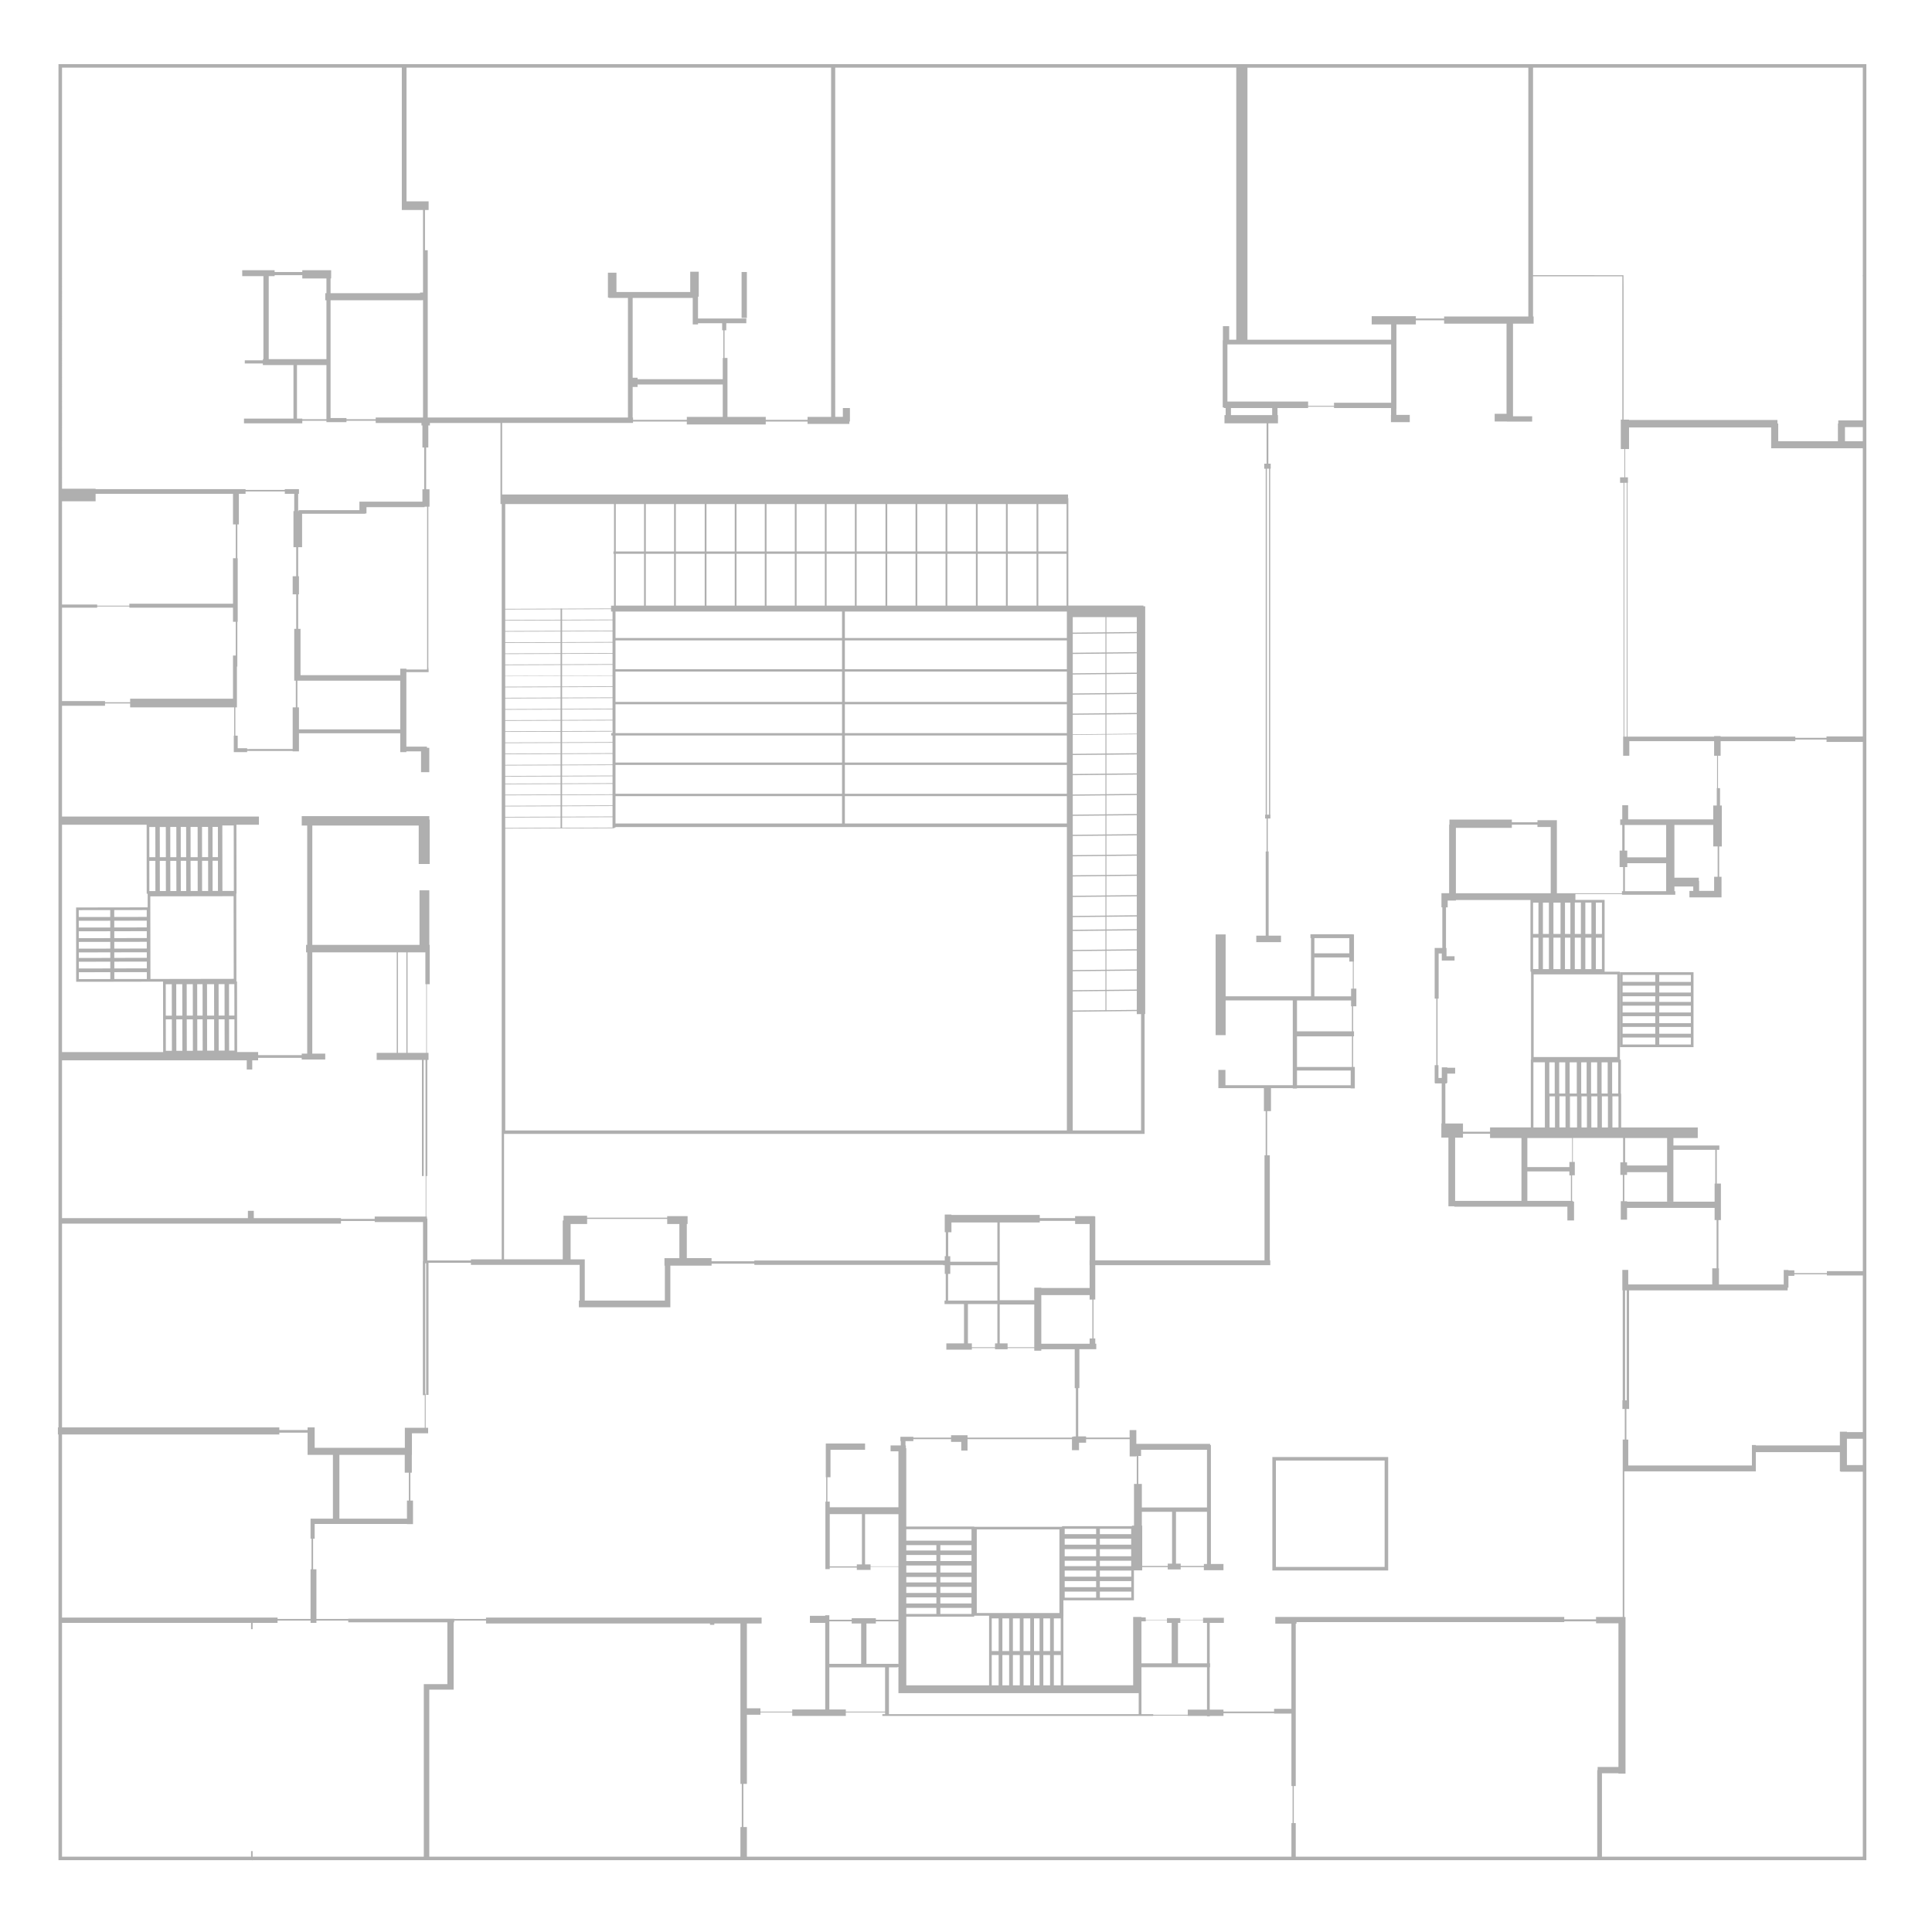 <?xml version="1.0" encoding="UTF-8"?>
<svg id="Layer_1" data-name="Layer 1" xmlns="http://www.w3.org/2000/svg" viewBox="0 0 829.11 829.11">
  <defs>
    <style>
      .cls-1 {
        fill: #afafaf;
        stroke-width: 0px;
      }
    </style>
  </defs>
  <rect class="cls-1" x="318.25" y="116.73" width="2.27" height="19.71"/>
  <path class="cls-1" d="M695.2,417.24v9.83s0,3.35,0,3.35h0v5.21s0,8.47,0,8.47h0v5.28s15.73,0,15.73,0h15.84s0-4.6,0-4.6h0v-5.22s0-4.61,0-4.61v-3.85h0v-4.71s0-3.87,0-3.87h0v-5.28s-15.28,0-15.28,0h-16.29ZM710.35,448.24h-14.01s0-2.99,0-2.99h14.01s0,2.99,0,2.99ZM710.35,443.63h-14.01s0-2.93,0-2.93h14.01s0,2.93,0,2.93ZM710.35,439.09h-14.01s0-2.99,0-2.99h14.01s0,2.99,0,2.99ZM710.35,434.49h-14.01s0-2.92,0-2.92h14.01s0,2.92,0,2.92ZM710.35,429.95h-14.01s0-2.41,0-2.41h14.01s0,2.41,0,2.41ZM710.35,425.92h-14.01s0-2.93,0-2.93h14.01s0,2.93,0,2.93ZM710.35,421.37h-14.01s0-2.99,0-2.99h14.01s0,2.99,0,2.99ZM712.07,418.39h13.56s0,2.99,0,2.99h-13.56s0-2.99,0-2.99ZM712.07,423h13.56s0,2.93,0,2.93h-13.56s0-2.93,0-2.93ZM712.07,427.55h13.56s0,2.41,0,2.41h-13.56s0-2.41,0-2.41ZM712.07,431.58h13.56s0,2.92,0,2.92h-13.56s0-2.92,0-2.92ZM712.07,436.1h13.56s0,2.99,0,2.99h-13.56s0-2.99,0-2.99ZM712.07,440.71h13.56s0,2.93,0,2.93h-13.56s0-2.93,0-2.93ZM712.07,445.26h13.56s0,2.99,0,2.99h-13.56s0-2.99,0-2.99Z"/>
  <path class="cls-1" d="M546.03,673.97h49.7v-48.69h-49.7v48.69ZM547.55,626.79h46.66v45.65h-46.66v-45.65Z"/>
  <path class="cls-1" d="M25.1,798.3h83.23l.09.25v-.25h692.52V27.52H25.1v585.04h-.25v3.03h.25v182.71ZM318.34,784.07h-.59v12.71h-133.52v-71.68h10.45v-28.9h.25v-.75h13.65v1.26h96.11v.59h1.86v-.59h11.2v68.83h.59v18.53ZM134.36,673.46v-13.14h.68v-6.32h39.61v.06h2.59v-10.1h-1.13v-11.95h.62v-7.63h.05v-9.3h6.95v-2.36h-1.06v-14.56h-.19v-56.03h.4v56.48h1.01v-56.69h18.2v.89h46.67v15.33h-.34v2.86h39.26v-17.86h17.69v-.84h18.36v.51h81.03v.15h.68v3.72h.42v11.46h-.52v1.49h8.36v16.87h-7.58v2.7h10.95v-.68h9.94v.51h5.39v-.51h11.45v1.12h3.02v-.61h14.34v16.68h.49v20.72h-1v.17h-.67v.34h-44.82v-1.01h-7.07v1.01h-16.18v-.34h-5.56v1.85h.17v1.86h-4.38v2.52h3.37v24.01h-29.48v-2.44h-1.01v-10.45h1.34v-11.79h14.83v-2.7h-16.85v14.49h.17v10.45h-.34v28.98h1.86v-.68h11.62v1.01h5.9v-1.34h11.96v22.74h-9.69v-.67h-10.36v.67h-9.6v-1.94h-1.77v.25h-6.57v3.04h6.57v37.15h-14.15v.92h-13.65v-1.43h-5.81v-36.39h6.32v-2.53h-118.27v.59h-13.65v-.08h-45.49v.08h-13.65v-21.31h-1.43ZM175.47,632.01v11.95h-.82v7.77h-29v-27.38h28.05v7.66h1.77ZM182.93,422.35v29.48h-8.03v-43.13h7.65v13.65h.38ZM291.55,525.28v14.66h-6.4v3.2h.17v15h-34.37v-17.69h-6.07v-15.17h7.08v-2.19h34.37v2.19h5.22ZM406.92,539.1v-10.28h1.39v-4.21h19.71v16.86h-20.22v-2.37h-.88ZM407.8,546.68v-3.72h20.22v15.18h-21.15v-11.46h.93ZM415.38,576.5v-16.87h12.64v16.87h-1.01v1.66h-9.94v-1.66h-1.69ZM467.61,525.28v15.61h-.04v2.08h.04v9.78h-20.74v-.17h-3.02v5.39h-14.82v-33.36h17.18v-.67h15.17v1.34h6.23ZM446.87,576.67v-20.89h20.74v1.94h1.18v16.68h-1.18v2.27h-20.74ZM443.85,559.82v18.34h-11.45v-1.66h-3.37v-16.68h14.82ZM487.66,625.02v-.17h.17v11.97h-1.18v17.9h-.86v.23h-30.02v.26h-37.71v-.1h-29.13v-33.62h-.17v-1.18h-.17v-1.86h3.37v-.84h16.18v1.18h4.38v3.71h2.69v-4.89h44.82v4.72h3.03v-3.2h3.03v-1.52h18.7v7.41h2.87ZM504.67,671.02v-22.24h13.31v22.41h-1.34v.84h-9.94v-1.01h-2.03ZM490.02,646.92v-10.1h-1.52v-11.97h1.18v-2.69h28.3v24.76h-27.96ZM490.02,648.78h12.97v22.24h-1.85v1.01h-10.96v-17.31h-.16v-5.94ZM472,681.12v-2.6h13.49v2.6h-13.49ZM485.49,683.04v2.6h-13.49v-2.6h13.49ZM472,676.62v-2.62h13.49v2.62h-13.49ZM485.44,660.32v2.56h-13.44v-2.56h13.44ZM472,658.39v-2.3h13.44v2.3h-13.44ZM485.44,664.82v3.05h-13.44v-3.05h13.44ZM485.44,669.78v2.32h-13.44v-2.32h13.44ZM456.91,681.12v-2.6h13.49v2.6h-13.49ZM470.4,683.04v2.6h-13.49v-2.6h13.49ZM456.91,676.62v-2.62h13.49v2.62h-13.49ZM456.91,672.1v-2.32h13.49v2.32h-13.49ZM456.91,667.87v-3.05h13.49v3.05h-13.49ZM456.91,662.88v-2.56h13.49v2.56h-13.49ZM456.91,658.39v-2.3h13.49v2.3h-13.49ZM355.91,733.61v-18.07h23.92v18.99h-16.85v-.92h-7.07ZM369.56,696.71v17.32h-13.65v-18.25h9.6v.93h4.05ZM371.83,714.03v-17.32h4.04v-.93h9.69v18.31h-.34v-.06h-13.39ZM371.24,671.35v-21.56h14.32v22.41h-11.96v-.85h-2.36ZM381.49,715.54h3.73v-.16h.34v11.23h103.11v9.02h-107.18v-20.09ZM403.54,688.12v-2.61h13.38v2.61h-13.38ZM416.92,690.03v2.6h-13.38v-2.6h13.38ZM403.54,683.6v-2.61h13.38v2.61h-13.38ZM403.54,679.09v-2.33h13.38v2.33h-13.38ZM403.54,674.86v-3.04h13.38v3.04h-13.38ZM403.54,669.91v-2.6h13.38v2.6h-13.38ZM403.54,665.39v-2.31h13.38v2.31h-13.38ZM388.93,661.16v-4.91h27.99v4.91h-27.99ZM401.84,663.08v2.31h-12.91v-2.31h12.91ZM401.84,667.31v2.6h-12.91v-2.6h12.91ZM401.84,671.82v3.04h-12.91v-3.04h12.91ZM401.84,676.76v2.33h-12.91v-2.33h12.91ZM401.84,680.99v2.61h-12.91v-2.61h12.91ZM401.84,685.51v2.61h-12.91v-2.61h12.91ZM401.84,690.03v2.6h-12.91v-2.6h12.91ZM418.06,693.77v-.4h6.43v.02h-.03v29.86h-35.53v-29.48h29.13ZM452.25,708.54v-14.01h2.96v14.01h-2.96ZM455.21,710.25v13h-2.96v-13h2.96ZM447.74,708.54v-14.01h2.9v14.01h-2.9ZM450.64,710.25v13h-2.9v-13h2.9ZM443.74,708.54v-14.01h2.39v14.01h-2.39ZM446.13,710.25v13h-2.39v-13h2.39ZM439.24,708.54v-14.01h2.89v14.01h-2.89ZM442.13,710.25v13h-2.89v-13h2.89ZM434.68,708.54v-14.01h2.96v14.01h-2.96ZM437.64,710.25v13h-2.96v-13h2.96ZM430.17,708.54v-14.01h2.9v14.01h-2.9ZM433.07,710.25v13h-2.9v-13h2.9ZM425.6,708.54v-14.01h2.96v14.01h-2.96ZM428.56,710.25v13h-2.96v-13h2.96ZM454.65,692.23h-35.47v-35.88h35.47v35.88ZM369.89,649.79v21.56h-2.19v.85h-11.62v-22.41h13.81ZM554.71,782.38h-.5v14.4h-233.68v-12.71h-1.52v-18.53h1.52v-29.66h5.81v-1.01h13.65v1.52h22.99v-1.52h16.85v.76h-1.18v.76h116.25v-.17h14.83v.17h8.25v.16h1.18v-.16h5.9v-1.18h21.73v.17h7.42v31.09h.5v15.91ZM502.82,696.46v17.35h-12.97v-18.03h1.85v-.5h9.1v1.18h2.02ZM517.98,715.5v18.19h-8.25v2.19h-14.83v-.25h-5.05v-20.13h28.13ZM517.98,696.46v17.35h-12.46v-17.35h1.01v-1.18h9.77v1.18h1.68ZM685.62,759.64h-.17v37.14h-129.38v-14.4h-.85v-15.91h.85v-69.68h.33v-.67h114.9v-.34h13.64v.85h9.61v61.66h-8.93v1.35ZM799.42,796.78h-111.95v-35.8h7.08v.17h3.03v-66.71h.02v-.34h-.02v-.17h-.51v-62.5h56.44v-8.26h36.06v8.26h.34v.16h9.51v165.19ZM799.42,628.73h-6.82v-11.29h6.82v11.29ZM799.42,614.58h-6.82v-.17h-3.03v5.9h-36.06v-.17h-1.68v8.76h-53.07v-11.12h-.81v-13.12h1.18v-3.71h-.03v-47.19h68.06v-1.18h.34v-5.06h2.53v-.67h13.98v.51h15.41v67.22ZM697.41,600.95v-47.19h.68v47.19h-.68ZM799.42,545.5h-15.41v.84h-13.98v-1.18h-2.53v-.16h-2.02v6.23h-27.8v-6.91h-.23v-20.72h1.07v-15.67h-1.77v-14.49h1.1v-1.85h-19.71v-3.2h10.45v-4.55h-32.88v-14.48s-.12,0-.12,0v-14.61s-.4,0-.4,0v-37.73s-6.58,0-6.58,0v-15.76s0-15.08,0-15.08h-4.88s-4.14,0-4.14,0h-3.51v-2.51h19.99v.3h22.87v-1.51h-.37v-2.02h8.08v1.89h-1.64v2.78h13.77v-8.84h-1.01v-13.02h1.14v-17.56h-.76v-7.46h-.88v-13.9h1.13v-6.27h32.06v-.68h13.39v1.01h15.58v227.11ZM697.07,515.51v-11.29h1.18v-1.18h17.18v12.63h2.7v-22.23h17.98v14.49h-.29v7.75h-37.57v-.17h-1.18ZM697.41,498.83v-10.45h18.02v11.79h-17.18v-1.35h-.84ZM687.44,470.5h2.6s0,13.34,0,13.34h-2.6v-13.34ZM687.32,469.27v-13.38s2.61,0,2.61,0v13.38s-2.61,0-2.61,0ZM658.16,453.62v-35.47s35.89,0,35.89,0v35.47s-35.89,0-35.89,0ZM682.92,470.5h2.6s0,13.34,0,13.34h-2.6v-13.34ZM682.8,469.27v-13.38s2.61,0,2.61,0v13.38s-2.61,0-2.61,0ZM678.69,470.5h2.33s0,13.34,0,13.34h-2.33v-13.34ZM678.57,469.27v-13.38s2.33,0,2.33,0v13.38s-2.33,0-2.33,0ZM652.93,488.39v26.96h-28.47v-27.12h3.37v-1.69h11.62v1.85h13.48ZM639.45,483.84v1.85h-11.62v-3.54h-7.56v-17.18h.66v-.34h.17v-3.88h3.37v-2.53h-3.37v-.17h-2.36v3.85h-.01v.7h-1.42v-5.48h-.39v-28.56h.47v-19.37h1.35v3.03h5.48v-1.85h-3.45v-3.54h-.23v-17.44h.73v-2.91h3.54v-.25h31.98v15.69s0,15.09,0,15.09h.27v37.71h-.11v29.1h-17.47ZM665.48,354.91v28.43h-40.69v-28.05h24.01v-1.39h10.99v1.01h5.69ZM662.14,400.8v-13.44s2.56,0,2.56,0v13.44s-2.56,0-2.56,0ZM664.7,402.4v13.5s-2.56,0-2.56,0v-13.5s2.56,0,2.56,0ZM657.91,415.89v-13.5s2.31,0,2.31,0v13.5s-2.31,0-2.31,0ZM658.06,455.88h4.92s0,27.96,0,27.96h-4.92v-27.96ZM657.91,400.8v-13.44s2.31,0,2.31,0v13.44s-2.31,0-2.31,0ZM655.46,502.71h18.03v1.69h.67v10.95h-18.7v-12.64ZM673.49,498.66v2.19h-18.03v-12.47h19.21v10.28h-1.18ZM667.2,469.27h-2.32s0-13.38,0-13.38h2.32s0,13.38,0,13.38ZM667.32,470.49v13.35h-2.32v-13.35s2.32,0,2.32,0ZM671.72,469.27h-2.6s0-13.38,0-13.38h2.6s0,13.38,0,13.38ZM671.84,470.49v13.34h-2.61v-13.35s2.61,0,2.61,0ZM673.74,483.84v-13.34s3.05,0,3.05,0v13.34h-3.05ZM673.62,469.27v-13.38s3.05,0,3.05,0v13.38s-3.05,0-3.05,0ZM669.69,402.4v13.5s-3.05,0-3.05,0v-13.5s3.05,0,3.05,0ZM666.65,400.8v-13.44s3.05,0,3.05,0v13.44s-3.05,0-3.05,0ZM673.92,402.4v13.5s-2.32,0-2.32,0v-13.5s2.32,0,2.32,0ZM671.61,400.8v-13.44s2.32,0,2.32,0v13.44s-2.32,0-2.32,0ZM675.82,400.8v-13.48s2.62,0,2.62,0v13.48s-2.62,0-2.62,0ZM678.44,402.4v13.5s-2.62,0-2.62,0v-13.5s2.62,0,2.62,0ZM682.95,402.4v13.5s-2.61,0-2.61,0v-13.5s2.61,0,2.61,0ZM680.34,400.81v-13.48s2.61,0,2.61,0v13.48s-2.61,0-2.61,0ZM687.46,402.41v13.5s-2.61,0-2.61,0v-13.5s2.61,0,2.61,0ZM684.86,400.81v-13.48s2.61,0,2.61,0v13.48s-2.61,0-2.61,0ZM691.84,455.89h2.6s0,13.38,0,13.38h-2.6s0-13.38,0-13.38ZM691.96,470.5h2.6s0,13.34,0,13.34h-2.6v-13.34ZM698.34,367.93v-2.91h-1.14v-10.99h17.82v13.9h-16.68ZM715.02,370.45v12.01h-17.69v-10.36h1.01v-1.65h16.68ZM737.13,363.25v13.02h-1.52v6.06h-6.44v-4.29h-.13v-1.39h-10.48v-22.62h16.67v9.22h1.9ZM799.42,316.04h-15.58v.59h-13.39v-.51h-32.06v-.25h-2.78v.25h-37.19v-108.92h.2v-2.36h-1.18v-12.13h1.66v-9.27h60.99v8.93h39.33v123.67ZM698.09,207.2v108.92h-1.02v-108.92h1.02ZM799.42,189.34h-7.66v-6.06h7.66v6.06ZM657.9,29.04h141.52v89.04h-.05v.5h.05v61.83h-10.53v1.35h-.16v7.58h-25.61v-7.58h-.34v-1.52h-63.68v-.16h-2.36v-57.08l-.04-4.89-38.8-.03V29.04ZM655.88,29.04v106.77h-36.14v.88h-12.13v-1.01h-18.95v3.54h8.34v6.57h-61.66V29.05s120.54,0,120.54,0ZM526.74,172.33v-24.52h70.26v25.02h-24.51v1.33h-11.12v-1.83h-34.63ZM528.26,178.14v-3.03h17.69v3.03h-17.69ZM543.68,201.14h.92v148.47h-.92v-148.47ZM358.44,29.04h172.1s0,.25,0,.25v116.5h-3.04v-5.81h-2.69v6.06h-.09v28.81h.51v.26h.76v3.03h-.51v3.54h18.07v17.31h-1.01v2.15h.63v148.47h-.25v1.64h.63v14.15h-.38v36.14h-4.04v2.78h10.61v-2.78h-5.31v-36.14h-.37v-14.15h1.13v-1.64h-.08v-148.47h.21v-2.15h-1.01v-17.31h4.13v-3.54h-.21v-3.03h13.14v-.57h11.12v.57h24.48v2.94h-.05v3.12h8.08v-3.12h-5.76v-2.69h.03v-36.14h8.34v-1.77h12.13v1.45h26.79v38.69h-5.09v3.29h5.22v.04h10.86v-2.28h-8.21v-39.74h8.85v-3.09h-.26v-17.23h38.33v61.5h-.67v12.63h1.55v12.13h-1.86v2.36h1.49v108.92h-.17v8.21h2.65v-6.27h36.39v6.27h1.27v13.9h-.13v7.46h-1.52v5.94h-36.51v-6.07h-2.53v6.07h-.88v2.4h.88v10.99h-1.14v7.08h1.52v10.36h-.51v.87h-21.63s-6.29,0-6.29,0v-31.34h-8.34v.88h-10.99v-1.14h-26.79v2.15h-.13v29.44h-3.29v6.06h.37v17.44h-3.28v21.73h.7v28.56h-.7v7.67h.17v.17h2.85v17.18h-.15v6.07h3.03v29.48h2.53v.17h48.52v5.9h2.86v-8.09h-.51v-.34h-.34v-10.95h1.18v-5.73h-.84v-10.28h21.57v10.45h-1.18v5.39h1.05v11.29h-.88v7.92h2.7v-5.05h37.57v5.22h.85v20.72h-1.87v6.91h-36.05v-6.23h-2.53v8.76h.17v47.19h-.14v3.71h1.02v13.12h-.88v76.15h-11.46v1.01h-13.64v-1.01h-124v2.86h6.91v36.56h-7.42v1.18h-21.73v-.84h-5.9v-18.19h.17v-1.69h-.17v-17.35h6.07v-2.19h-8.93v.84h-9.77v-.67h-5.73v.67h-9.1v-1.01h-1.85v-.17h-3.54v29.32h-29.96v-29.55h.02v-6.92h30.26v-12.83h3.55v-1.41h10.96v1h5.56v-1h9.94v1.34h8.42v-2.69h-5.39v-51.05h-.34v-.51h-31.67v-5.89h-2.87v3.2h-18.7v-.51h-3.36v-20.72h.5v-16.68h7.24v-2.36h-.43v-2.27h-.75v-16.68h.75v-14.75h75.11v-2.08h-.21v-45.09h-1.14v-18.95h1.65v-9.86h9.35v.15h1.8v-.15h23.05v.11h1.78v-9.21h-.73v-13.14h.38v-2.15h-.38v-10.74h1.39v-7.58h-1.14v-11.62h.12v-11.63h-.51v-.08h-18.18v1.64h.25v24.98h-36.64v-26.54h-4.3v43.22h4.3v-14.91h28.81v36.39h-28.9v-6.57h-3.03v7.83h19.54v9.86h.76v18.95h-.5v45.09h-72.63v-18.81h-.24v-.16h-8.42v.84h-15.17v-1.35h-37.9v-.17h-2.87v7.58h.46v10.28h-.46v1.85h-81.71v.34h-18.36v-1.35h-10.62v-14.66h.34v-3.36h-8.76v.67h-34.37v-.84h-10.11v2.02h-.34v16.68h-25.19v-53.81h274.89v-51.44h.26v-175h-.77v-.29h-32.22v-46.15h-.56v-.02h.43v-1.52h-242.85v-30.7h56.17v-.59h23.08v1.26h33.87v-1.26h17.94v1.01h17.94v-1.01h.25v-5.81h-3.03v3.79h-3.28V29.04ZM579.06,410.89v1.77h1.51v11.62h-.76v3.29h-15.74v-16.68h14.99ZM564.07,409.12v-6.53h14.99v6.53h-14.99ZM579.81,429.34v2.52h.38v10.74h-23.59v-13.26h23.21ZM580.19,444.75v13.14h-23.59v-13.14h23.59ZM579.65,459.41v6.32h-23.05v-6.32h23.05ZM240.56,266.24v4.48l-23.74.08v-4.48l23.74-.08ZM216.82,266.04v-4.48l23.74-.08v4.48l-23.74.08ZM240.56,271v4.57l-23.74.08v-4.57l23.74-.08ZM240.56,275.85v4.48l-23.74.08v-4.48l23.74-.08ZM240.56,280.61v4.48l-23.74.08v-4.48l23.74-.08ZM240.56,285.37v4.62l-23.74.08v-4.62l23.74-.08ZM240.56,290.13v4.48l-23.74.08v-4.48l23.74-.08ZM240.56,294.89v4.48l-23.74.08v-4.48l23.74-.08ZM240.56,299.65v4.57l-23.74.08v-4.57l23.74-.08ZM240.56,304.5v4.48l-23.74.08v-4.48l23.74-.08ZM240.56,309.26v4.48l-23.74.08v-4.48l23.74-.08ZM240.56,314.02v4.53l-23.74.08v-4.53l23.74-.08ZM240.56,318.82v4.48l-23.74.08v-4.48l23.74-.08ZM240.56,323.58v4.57l-23.74.08v-4.57l23.74-.08ZM240.56,328.43v4.48l-23.74.08v-4.48l23.74-.08ZM240.56,333.19v3l-23.74.08v-3l23.74-.08ZM240.56,336.47v4.48l-23.74.08v-4.48l23.74-.08ZM240.56,341.23v4.48l-23.74.08v-4.48l23.74-.08ZM240.56,345.99v4.48l-23.74.08v-4.48l23.74-.08ZM240.56,350.75v4.48l-23.74.08v-4.48l23.74-.08ZM263.65,355.42v-.25s.49,0,.49,0v-.25h193.71v130.2h-241.02v-129.53l46.83-.17ZM262.61,313.66l-21.39.08v-4.48l21.62-.08v-.28s-21.62.08-21.62.08v-4.48l21.64-.08v10.2h-.56v1.01h.56v2.84l-21.64.08v-4.53l21.39-.08v-.28ZM262.86,262.43v3.45l-21.64.08v-4.48l21.02-.08v1.03h.62ZM262.86,266.16v4.48l-21.64.08v-4.48l21.64-.08ZM262.86,270.92v4.57l-21.64.08v-4.57l21.64-.08ZM262.86,275.77v4.48l-21.64.08v-4.48l21.64-.08ZM262.86,280.53v4.48l-21.64.08v-4.48l21.64-.08ZM262.86,285.29v4.62l-21.64.08v-4.62l21.64-.08ZM262.86,290.05v4.48l-21.64.08v-4.48l21.64-.08ZM262.86,294.81v4.48l-21.64.08v-4.48l21.64-.08ZM262.86,299.57v4.57l-21.64.08v-4.57l21.64-.08ZM262.86,318.74v4.48l-21.64.08v-4.48l21.64-.08ZM262.86,323.5v4.57l-21.64.08v-4.57l21.64-.08ZM262.86,328.35v4.48l-21.64.08v-4.48l21.64-.08ZM262.86,333.11v3l-21.64.08v-3l21.64-.08ZM262.86,336.39v4.48l-21.64.08v-4.48l21.64-.08ZM262.86,341.15v4.48l-21.64.08v-4.48l21.64-.08ZM262.86,345.91v4.48l-21.64.08v-4.48l21.64-.08ZM262.86,350.67v4.48l-21.64.08v-4.48l21.64-.08ZM445.59,237.66h12.13v22.24h-12.13v-22.24ZM432.44,236.65v-20.34h12.38v20.34h-12.38ZM444.83,237.66v22.24h-12.38v-22.24h12.38ZM431.69,216.32v20.34h-12.13v-20.34h12.13ZM431.69,237.66v22.24h-12.13v-22.24h12.13ZM367.62,237.66h12.38v22.24h-12.38v-22.24ZM367.62,236.65v-20.34h12.38v20.34h-12.38ZM380.76,237.66h12.13v22.24h-12.13v-22.24ZM380.76,236.65v-20.34h12.13v20.34h-12.13ZM393.65,237.66h12.13v22.24h-12.13v-22.24ZM393.65,236.65v-20.34h12.13v20.34h-12.13ZM406.54,237.66h12.26v22.24h-12.26v-22.24ZM406.54,236.65v-20.34h12.26v20.34h-12.26ZM366.86,216.32v20.34h-12.13v-20.34h12.13ZM264.14,340.65v-12.38h97.22v12.38h-97.22ZM361.36,341.66v11.75h-97.22v-11.75h97.22ZM264.14,327.25v-11.62h97.22v11.62h-97.22ZM264.14,314.62v-12.38h97.22v12.38h-97.22ZM264.14,301.22v-13.01h97.22v13.01h-97.22ZM264.14,287.2v-12.38h97.22v12.38h-97.22ZM264.14,273.8v-11.37h97.22v11.37h-97.22ZM264.26,259.9v-22.24h12.13v22.24h-12.13ZM277.15,259.9v-22.24h12.13v22.24h-12.13ZM290.04,259.9v-22.24h12.38v22.24h-12.38ZM303.18,259.9v-22.24h12.13v22.24h-12.13ZM316.07,259.9v-22.24h12.13v22.24h-12.13ZM328.96,259.9v-22.24h12.13v22.24h-12.13ZM341.85,237.66h12.13v22.24h-12.13v-22.24ZM354.73,259.9v-22.24h12.13v22.24h-12.13ZM353.98,236.65h-12.13v-20.34h12.13v20.34ZM341.09,216.32v20.34h-12.13v-20.34h12.13ZM328.2,216.32v20.34h-12.13v-20.34h12.13ZM315.31,216.32v20.34h-12.13v-20.34h12.13ZM302.42,216.32v20.34h-12.38v-20.34h12.38ZM289.28,216.32v20.34h-12.13v-20.34h12.13ZM276.39,216.32v20.34h-12.13v-20.34h12.13ZM362.57,353.41v-11.75h95.27v11.75h-95.27ZM362.57,340.65v-12.38h95.27v12.38h-95.27ZM362.57,327.25v-11.62h95.27v11.62h-95.27ZM362.57,314.62v-12.38h95.27v12.38h-95.27ZM362.57,301.22v-13.01h95.27v13.01h-95.27ZM362.57,287.2v-12.38h95.27v12.38h-95.27ZM362.57,273.8v-11.37h95.27v11.37h-95.27ZM457.72,236.65h-12.13v-20.34h12.13v20.34ZM263.5,216.32v20.34h-.25v1.01h.25v22.24h-1.26v1.22l-21.02.07v-.09h-.66v.09l-23.74.08v-44.97h46.69ZM487.85,323.23l-13.04.13v-8.13l13.04-.13v8.13ZM487.85,357.97l-13.04.13v-8.13l13.04-.13v8.13ZM487.85,349.33l-13.04.13v-8.13l13.04-.13v8.13ZM487.85,340.69l-13.04.13v-8.3l13.04-.13v8.3ZM487.85,375.34l-13.04.13v-8.13l13.04-.13v8.13ZM474.81,425.3l13.04-.13v8.21l-13.04.13v-8.21ZM474.81,424.79v-8.13l13.04-.13v8.13l-13.04.13ZM474.81,416.15v-8.13l13.04-.13v8.13l-13.04.13ZM474.81,407.51v-8.13l13.04-.13v8.13l-13.04.13ZM474.81,398.87v-5.44l13.04-.13v5.44l-13.04.13ZM474.81,392.91v-8.13l13.04-.13v8.13l-13.04.13ZM474.81,384.27v-8.29l13.04-.13v8.29l-13.04.13ZM474.81,366.83v-8.22l13.04-.13v8.22l-13.04.13ZM474.81,332.01v-8.13l13.04-.13v8.13l-13.04.13ZM474.81,314.99v-8.39l13.04-.13v8.39l-13.04.13ZM474.81,306.08v-8.13l13.04-.13v8.13l-13.04.13ZM474.81,297.44v-8.13l13.04-.13v8.13l-13.04.13ZM474.81,288.8v-8.3l13.04-.13v8.3l-13.04.13ZM474.81,279.99v-8.13l13.04-.13v8.13l-13.04.13ZM474.81,271.35v-6.5h13.04v6.37l-13.04.13ZM474.4,264.84v6.51l-14.03.14v-6.65h14.03ZM460.37,424.94v-8.13l14.03-.14v8.13l-14.03.14ZM474.4,425.3v8.21l-14.03.14v-8.21l14.03-.14ZM460.37,416.3v-8.13l14.03-.14v8.13l-14.03.14ZM460.37,407.66v-8.13l14.03-.14v8.13l-14.03.14ZM460.37,399.01v-5.44l14.03-.14v5.44l-14.03.14ZM460.37,393.06v-8.13l14.03-.14v8.13l-14.03.14ZM460.37,384.42v-8.29l14.03-.14v8.29l-14.03.14ZM460.37,375.62v-8.13l14.03-.14v8.13l-14.03.14ZM460.37,366.98v-8.22l14.03-.14v8.22l-14.03.14ZM460.37,358.25v-8.13l14.03-.14v8.13l-14.03.14ZM460.37,349.61v-8.13l14.03-.14v8.13l-14.03.14ZM460.37,340.97v-8.3l14.03-.14v8.3l-14.03.14ZM460.37,332.15v-8.13l14.03-.14v8.13l-14.03.14ZM460.37,323.51v-8.13l14.03-.14v8.13l-14.03.14ZM460.37,315.13v-8.39l14.03-.14v8.39l-14.03.14ZM460.37,306.23v-8.13l14.03-.14v8.13l-14.03.14ZM460.37,297.59v-8.13l14.03-.14v8.13l-14.03.14ZM460.37,288.95v-8.3l14.03-.14v8.3l-14.03.14ZM460.37,280.13v-8.13l14.03-.14v8.13l-14.03.14ZM460.37,434.17l27.48-.28v1.31h1.83v49.92h-29.32v-50.95ZM299.55,139.22v-.51h10.36v3.04h.51v11.87h-.25v9.1h-36.55v-.61h-2.12v-34.26h25.78v11.37h2.27ZM271.5,179.18v-13.11h2.12v-1.07h36.55v13.9h-15.42v1.26h-23.08v-.98h-.17ZM174.46,29.04h182.21v149.86h-10.11v1.26h-17.94v-1.26h-16.43v-25.28h-1.26v-11.87h.75v-3.04h8.6v-2.02h-20.73v-9.39h.32v-10.7h-3.66v8.72h-31.66v-8.3h-3.66v10.7h.5v.13h8.09v51.33h-85.92v-71.8h-1.18v-17.25h1.56v-3.73h-9.48V29.04ZM183.3,286.59h-.02v.72h-8.89v-.34h-2.63v2.78h-42.79v-19.88h-1.01v-14.82h.34v-7.75h-.34v-12.47h1.68v-14.36h27.09v-.13h.54v-2.69h24.94v-.21h1.09v69.15ZM127.62,303.57v-11.46h44.14v20.89h-43.46v-9.43h-.68ZM141.86,179.4v-50.54h39.17v-.04h.51v50.36h-20.31v.73h-12.55v-.51h-6.82ZM26.62,29.04h145.82v61.09h9.1v35.42h-1.27v.28h-38.41v-6.32h.25v-3.54h-12.38v.76h-11.88v-.76h-13.9v2.53h9.1v35.63h-.25v.51h-7.75v1.34h7.75v.68h13.14v22.99h-21.23v2.03h25.02v-1.1h10.36v.59h8.59v-.59h12.55v.93h19.64v1.08h.41v9.45h.76v17.94h-.76v5.31h-27.04v3.65h-26.07v.39h-.21v-7.41h.34v-2.02h-6.07v.33h-16.85v-.33H41.03v-.17h-14.41V29.04ZM140.09,128.86v25.27h-24.77v-35.63h2.53v-.42h11.88v1.43h10.36v6.32h-.51v3.03h.51ZM127.45,179.65v-22.99h12.64v23.25h-10.36v-.26h-2.28ZM127.12,255.05v14.82h-.85v22.24h.68v11.46h-1.35v17.86h-18.7v.05h-.84v-.39h-4.05v-5.39h-1.01v-12.13h.68v-17.52h.17v-19.21h.16v-27.29h-.16v-14.49h.66v-13.14h2.87v-1.01h16.85v1.01h4.04v7.41h-.33v15.5h1.18v12.47h-1.52v7.75h1.52ZM26.62,215.12h14.41v-3.2h58.96v13.14h1.19v14.49h-1.19v19.54h-44.48v.84h-13.81v-.5h-15.08v-44.31ZM26.62,260.78h15.08v-.51h13.81v.51h44.48v6.06h1.19v14.49h-1.19v18.53h-44.14v1.52h-10.78v-.51h-18.45v-40.09ZM26.62,302.89h18.45v-1.01h10.78v1.69h44.65v12.13h-.17v6.74h.01v.34h5.72v-.53h.84v.02h18.7v.17h2.7v-7.75h43.46v8.09h2.63v-.34h6.3v8.93h3.54v-10.45h-1.01v-.5h-8.83v-31.97h9.55v-1.14h-.08v-.72h-.05v-69.15h.51v-7.46h-1.44v-17.94h.93v-9.45h.68v-1.08h30.29v34.81h.53v87.99h-.02v.28s.02,0,.02,0v181.03h-.01v54.83h-13.2v.46h-18.7v-17.98h-.17v-.85h-.29v-17.39h.43v-49.83h.53v-3.03h-.71v-29.48h1.22v-16.85h-.17v-23.42h-4.21v23.42h-46v-51.22h45.66v16.51h4.72v-19.04h-.17v-1.51h-54.75v4.04h2.35v51.22h-.5v3.2h.5v43.47h-2.35v.63h-18.71v-1.31h-9.01l-.03-15.21-.02-15.09h-.27l-.06-37.71h.11l-.05-29.54h9.67v-3.53H26.62v-47.52ZM174.39,408.7v43.13h-3.62v-43.13h3.62ZM96.38,437.43l.03,13.44h-2.55l-.03-13.44h2.55ZM93.81,422.34h2.55l.02,13.49h-2.55l-.02-13.49ZM64.56,420.13l-.06-35.47,35.75-.06.06,35.47-35.75.06ZM91.89,437.44l.02,13.44h-3.03l-.02-13.44h3.03ZM88.84,422.35h3.03s.02,13.49.02,13.49h-3.03l-.02-13.49ZM86.95,437.44l.02,13.44h-2.3s-.02-13.43-.02-13.43h2.3ZM84.64,435.85l-.02-13.5h2.31l.02,13.5h-2.31ZM82.75,437.45l.02,13.49h-2.6l-.03-13.48h2.61ZM80.12,422.36h2.61l.02,13.49h-2.61s-.02-13.49-.02-13.49ZM78.25,437.46l.02,13.48h-2.59s-.03-13.48-.03-13.48h2.6ZM75.63,422.37h2.59s.03,13.49.03,13.49h-2.6l-.02-13.49ZM73.75,437.47l.02,13.48h-2.6s-.02-13.48-.02-13.48h2.6ZM71.13,422.38h2.59s.02,13.49.02,13.49h-2.59l-.02-13.49ZM64.1,382.4l-.02-12.97h2.59l.02,12.97h-2.59ZM64.07,354.91h2.59s.02,12.96.02,12.96h-2.59s-.02-12.96-.02-12.96ZM68.59,367.87l-.02-12.97h2.59l.02,12.97h-2.59ZM71.19,382.39h-2.59l-.02-12.96h2.59s.02,12.96.02,12.96ZM73.09,367.86l-.02-12.97h2.6l.02,12.97h-2.6ZM75.7,382.38h-2.6s-.02-12.96-.02-12.96h2.59s.03,12.96.03,12.96ZM77.58,367.86l-.02-12.97h2.32s.02,12.96.02,12.96h-2.32ZM79.91,382.38h-2.32l-.02-12.97h2.32l.02,12.97ZM84.82,369.4l.02,12.97h-3.03l-.03-12.97h3.04ZM81.78,354.88h3.03l.02,12.97h-3.03l-.02-12.97ZM86.72,367.84l-.02-12.97h2.6l.02,12.97h-2.6ZM89.33,382.36h-2.6s-.02-12.96-.02-12.96h2.6s.02,12.96.02,12.96ZM91.23,367.83l-.02-12.96h2.3s.02,12.96.02,12.96h-2.3ZM93.54,382.35h-2.3s-.02-12.96-.02-12.96h2.3l.02,12.96ZM95.41,354.25h4.89l.05,28.09h-4.9s-.04-28.09-.04-28.09ZM100.57,422.33l.03,13.49h-2.3s-.02-13.49-.02-13.49h2.29ZM100.6,437.42l.02,13.44h-2.3s-.02-13.43-.02-13.43h2.3ZM26.62,353.94h36.31l.02,13.94h-.01l.02,15.66h.41v5.85s-15.49.03-15.49.03l-15.22.02v4.57s.01,4.51.01,4.51v4.56s.01,4.5.01,4.5v4.67h0v3.84s.01,5.24.01,5.24l15.22-.02,16.23-.03h0s5.83-.02,5.83-.02l.02,15.07.03,15.16H26.62v-97.55ZM62.98,395.1v2.9s-13.95.02-13.95.02v-2.9s13.95-.02,13.95-.02ZM49.02,393.51v-2.96s13.95-.02,13.95-.02v2.96s-13.95.02-13.95.02ZM62.99,399.61v2.96s-13.95.02-13.95.02v-2.96s13.95-.02,13.95-.02ZM62.99,404.17v2.89s-13.95.02-13.95.02v-2.89s13.95-.02,13.95-.02ZM63,408.67v2.39s-13.96.02-13.96.02v-2.39s13.96-.02,13.96-.02ZM63.01,412.67v2.9s-13.95.02-13.95.02v-2.9s13.95-.02,13.95-.02ZM63.01,417.18v2.96s-13.95.02-13.95.02v-2.96s13.95-.02,13.95-.02ZM47.31,395.13v2.9s-13.51.02-13.51.02v-2.9s13.51-.02,13.51-.02ZM33.79,393.54v-2.96s13.51-.02,13.51-.02v2.96s-13.51.02-13.51.02ZM47.31,399.64v2.96s-13.51.02-13.51.02v-2.96s13.51-.02,13.51-.02ZM47.32,404.2v2.89s-13.51.02-13.51.02v-2.89s13.51-.02,13.51-.02ZM47.33,408.7v2.39s-13.51.02-13.51.02v-2.39s13.51-.02,13.51-.02ZM47.33,412.7v2.9s-13.51.02-13.51.02v-2.9s13.51-.02,13.51-.02ZM47.34,417.21v2.96s-13.51.02-13.51.02v-2.96s13.51-.02,13.51-.02ZM26.62,455.03h79.27v3.95h2.36v-3.95h2.52v-1.05h18.71v.71h10.1v-2.52h-5.56v-43.47h36.24v43.13h-8.61v3.03h19.43v49.83h.75v-49.83h.78v49.83h.06v17.39h-21.86v1.01h-14.49v-.33h-37.4v-3.13h-2.53v3.13H26.62v-67.73ZM26.62,525.12h119.7v-1.14h14.49v.46h20.73v16.79h-.07v57.49h.82v14h-8.55v8.6h-38.7v-8.76h-3.04v1.13h-12.13v-1.13H26.62v-87.44ZM26.62,615.59h93.25v-.76h12.13v9.52h10.87v27.38h-9.6v8.59h.42v13.14h-.42v21.31h-14.16v-.59H26.62v-78.59ZM26.62,696.46h81.12v2.69h.68v-2.69h10.69v-1.01h14.16v1.01h2.52v-1.01h13.65v.75h42.54v26.54h-10.11v74.04h-73.45v-2.39h-.68v2.14l.09.25H26.62v-100.32Z"/>
</svg>